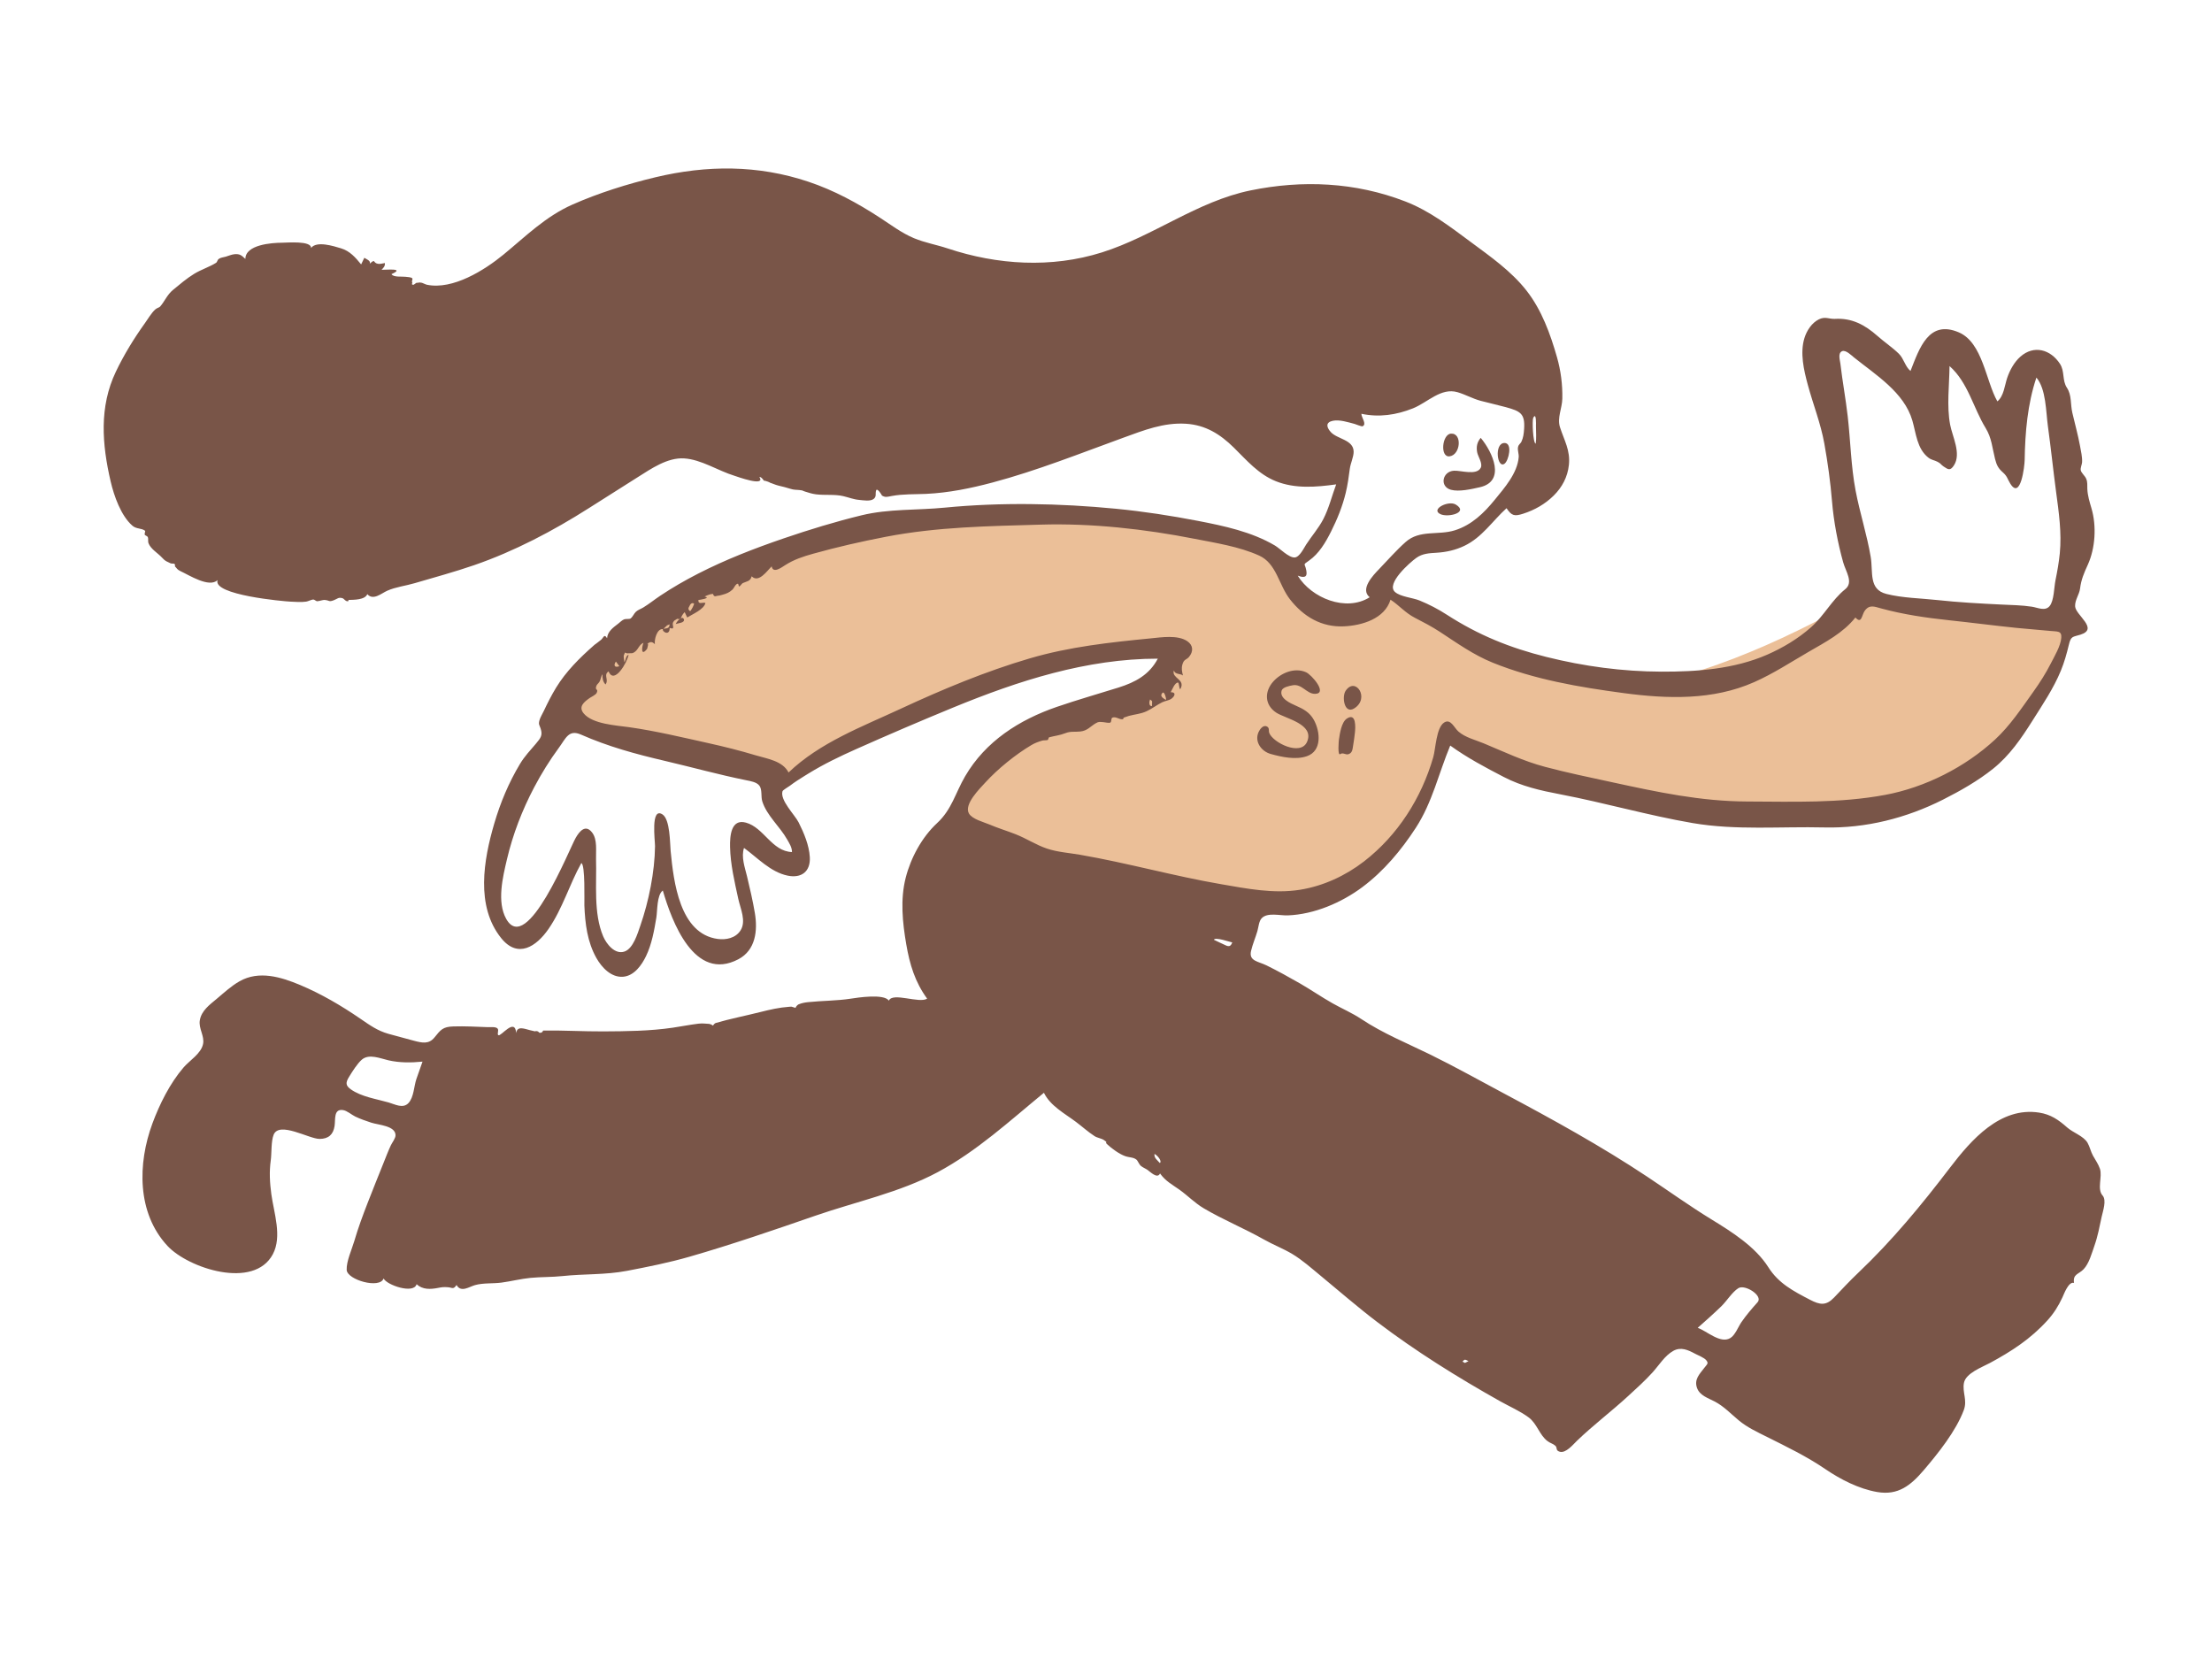 <svg xmlns="http://www.w3.org/2000/svg" viewBox="0 0 1024 768" version="1.1"><g id="react-group-54" stroke="none" stroke-width="1" fill="#FFFFFF00" fill-rule="evenodd"><g id="react-group-55"><rect id="react-rect-56" x="0" y="0" width="1024" height="768"></rect><path d="M259.983,332.192 C292.897,340.969 325.454,351.289 358.092,361.03 C361.764,362.126 361.754,362.31 365.038,360.332 C373.97,354.952 383.072,349.842 392.279,344.946 C420.048,330.18 448.594,318.365 479.17,310.848 C500.843,305.52 522.878,301.295 544.983,298.192 C542.735,305.109 538.373,312.32 532.983,317.192 C528.804,320.968 523.107,323.032 517.942,325.057 C502.591,331.078 486.518,335.289 471.43,341.982 C456.041,348.809 446.319,363.001 443.397,379.467 C442.85,382.547 442.883,383.016 445.411,384.57 C448.244,386.313 451.688,387.333 454.812,388.397 C479.895,396.94 506.345,402.201 532.282,407.386 C546.05,410.139 559.869,412.697 573.759,414.759 C582.378,416.039 591.487,417.756 600.242,417.245 C637.761,415.056 659.999,370.398 670.983,340.192 C704.884,358.556 743.776,370.293 781.747,375.956 C827.791,382.823 885.791,383.2 922.185,349.271 C939.519,333.111 950.163,311.23 957.983,289.192 C932.475,287.005 907.08,283.179 881.782,279.309 C877.365,278.633 872.95,277.945 868.536,277.245 C866.761,276.963 864.033,275.966 862.217,276.231 C859.46,276.631 855.9,279.621 853.459,280.946 C834.74,291.105 815.388,300.421 795.307,307.57 C784.547,311.4 773.375,314.788 761.966,315.922 C749.728,317.14 737.196,314.637 725.377,311.649 C695.728,304.153 664.711,291.47 639.983,273.192 C633.968,281.769 623.11,287.579 612.756,283.44 C601.417,278.907 595.113,267.019 589.037,257.242 C586.825,253.682 582.653,253.657 578.537,252.607 C567.04,249.674 555.402,247.283 543.707,245.299 C505.301,238.784 465.811,236.574 427.049,241.068 C389.225,245.454 351.987,257.655 318.636,275.994 C304.128,283.972 290.002,293.216 277.947,304.637 C270.333,311.85 261.436,321.29 259.983,332.192" id="react-path-57" fill="#ebbf98"></path><path d="M374.245,84.124 C386.116,88.098 396.825,93.937 407.287,100.736 C412.385,104.049 417.485,107.926 423.119,110.272 C428.121,112.353 433.581,113.3 438.718,115.01 C461.733,122.672 486.706,124.213 510.11,116.847 C533.967,109.338 554.217,93.212 578.889,88.154 C602.951,83.221 627.421,84.312 650.526,93.245 C661.749,97.584 671.213,104.875 680.79,111.975 C689.968,118.779 699.597,125.49 706.701,134.573 C713.679,143.493 717.707,154.593 720.781,165.387 C722.554,171.612 723.372,178.04 723.244,184.515 C723.156,189.045 720.76,193.421 722.169,197.8 C724.146,203.941 727.024,208.455 726.282,215.292 C725.683,220.798 723.18,225.543 719.268,229.408 C715.254,233.373 710.451,236.096 705.1,237.816 C701.053,239.117 699.774,238.788 697.421,235.26 C690.836,241.222 686.132,248.756 677.881,252.694 C673.785,254.65 669.59,255.592 665.077,255.879 C661.658,256.096 658.522,256.195 655.634,258.274 C652.603,260.457 641.523,270.194 645.762,274.024 C648.235,276.258 654.003,276.701 657.148,277.985 C661.549,279.781 665.781,281.984 669.775,284.563 C684.385,293.998 698.928,299.884 715.823,304.107 C733.363,308.491 751.048,310.863 769.144,310.928 C785.582,310.988 802.804,309.739 818.047,303.084 C825.364,299.89 832.426,295.654 838.411,290.35 C844.384,285.058 848.05,277.699 854.187,272.774 C858.159,269.586 854.485,264.678 853.258,260.302 C850.762,251.4 848.852,241.266 848.094,232.061 C847.358,223.119 846.128,214.203 844.539,205.355 C842.856,195.975 839.348,187.244 836.87,178.083 C835.043,171.328 833.205,163.4 835.323,156.502 C836.374,153.08 838.704,149.464 842.016,147.831 C844.978,146.37 846.804,147.766 849.458,147.609 C857.245,147.151 863.257,150.326 869.133,155.521 C872.308,158.328 875.986,160.786 879.01,163.726 C881.363,166.012 881.92,169.701 884.428,171.728 C888.545,161.221 892.858,147.864 906.822,153.873 C917.869,158.628 919.29,176.494 924.649,185.808 C927.662,183.328 928,178.441 929.172,174.984 C930.385,171.406 932.428,167.627 935.308,165.096 C941.6,159.568 949.275,161.788 953.606,168.41 C955.921,171.95 954.543,176.014 956.841,179.51 C959.121,182.977 958.409,187.028 959.34,191.066 C960.52,196.184 961.946,201.227 962.897,206.403 C963.337,208.796 963.976,211.494 963.865,213.95 C963.818,214.968 962.994,216.719 963.248,217.724 C963.579,219.039 965.141,220.222 965.713,221.523 C966.484,223.271 966.198,224.542 966.285,226.345 C966.444,229.591 967.312,232.254 968.244,235.46 C970.592,243.535 969.997,253.756 966.52,261.403 C964.717,265.367 963.453,268.25 962.917,272.492 C962.571,275.231 960.507,277.726 960.631,280.67 C960.804,284.767 971.764,291.085 963.112,293.803 C959.498,294.938 958.724,294.345 957.737,298.473 C956.757,302.571 955.647,306.558 954.04,310.462 C950.632,318.747 945.591,326.165 940.835,333.71 C935.687,341.877 930.282,349.769 922.676,355.859 C915.622,361.506 907.538,366.1 899.487,370.165 C882.525,378.729 863.652,383.51 844.608,383.047 C824.299,382.552 803.7,384.471 783.575,381.022 C762.969,377.49 742.865,371.644 722.344,367.723 C713.125,365.961 704.532,364.04 696.145,359.69 C687.634,355.278 679.144,350.772 671.358,345.146 C665.994,358.001 663.106,371.401 655.416,383.227 C648.704,393.548 640.608,403.252 630.699,410.653 C621.02,417.884 608.373,423.292 596.185,423.757 C592.466,423.898 586.748,422.266 584.08,425.068 C582.744,426.47 582.608,429.256 582.078,431.056 C581.177,434.12 579.87,437.109 579.145,440.222 C578.045,444.942 582.477,445.015 586.361,446.931 C591.569,449.501 596.655,452.308 601.69,455.199 C606.834,458.154 611.739,461.553 616.891,464.462 C621.315,466.959 625.883,468.886 630.142,471.715 C640.207,478.403 651.235,482.863 662.043,488.156 C673.614,493.824 684.867,500.147 696.238,506.201 C718.76,518.194 741.351,530.64 762.615,544.775 C772.541,551.373 782.083,558.243 792.262,564.482 C801.756,570.303 812.594,577.118 818.638,586.668 C823.351,594.116 830.123,597.644 837.916,601.703 C842.509,604.095 845.35,604.548 849.08,600.633 C852.741,596.791 856.279,592.97 860.142,589.304 C875.979,574.275 889.528,557.824 902.735,540.519 C912.54,527.671 925.984,512.245 943.992,515.06 C949.391,515.905 952.976,518.417 956.969,521.952 C959.678,524.351 964.573,525.92 966.379,529.026 C967.422,530.82 967.859,533.119 968.909,535.001 C970.009,536.969 971.375,538.888 972.11,541.04 C973.352,544.682 970.673,550.468 973.345,553.434 C975.301,555.606 973.482,560.721 972.948,563.175 C971.962,567.715 971.124,572.322 969.564,576.706 C968.335,580.156 967.128,584.885 964.54,587.578 C962.231,589.981 959.523,589.745 960.126,593.906 C957.627,593.074 955.479,599.057 954.774,600.566 C952.88,604.619 950.812,607.95 947.762,611.31 C940.051,619.803 931.223,625.55 921.222,630.949 C917.574,632.918 910.009,635.658 909.161,640.21 C908.348,644.582 910.843,648.132 909.089,652.802 C905.442,662.517 897.243,672.76 890.551,680.598 C884.532,687.648 878.694,692.36 869.042,690.704 C860.491,689.239 852.031,684.875 844.915,680.036 C836.345,674.207 827.265,669.824 818.009,665.197 C813.454,662.921 808.896,660.819 804.948,657.548 C801.279,654.508 798.095,651.084 793.842,648.826 C790.812,647.217 786.855,646.078 785.592,642.497 C784.215,638.592 786.73,636.155 788.87,633.356 C790.307,631.477 791.101,631.186 789.861,629.677 C788.87,628.473 786.151,627.452 784.785,626.719 C781.48,624.945 778.177,623.394 774.644,625.343 C770.703,627.517 768.009,632.012 765.056,635.279 C761.518,639.191 757.543,642.757 753.663,646.325 C745.966,653.404 737.532,659.747 730.014,666.992 C728.294,668.648 724.908,672.848 722.071,672.053 C719.976,671.467 721.078,670.223 719.998,669.265 C718.836,668.235 717.849,668.222 716.361,667.107 C712.66,664.336 711.53,659.021 707.648,656.152 C703.659,653.203 698.732,651.083 694.412,648.656 C674.694,637.576 655.486,625.626 637.463,611.93 C628.426,605.063 619.89,597.611 611.136,590.397 C607.016,587.002 602.837,583.281 598.255,580.522 C594.075,578.006 589.431,576.248 585.173,573.834 C576.051,568.663 566.292,564.705 557.262,559.367 C553.016,556.857 549.869,553.485 545.92,550.689 C542.462,548.242 539.583,546.792 537.01,543.228 C535.787,545.92 532.432,542.408 531.221,541.584 C530.267,540.933 529.045,540.474 528.161,539.731 C527.271,538.983 526.733,537.318 526.057,536.798 C524.561,535.646 522.823,535.909 520.814,535.188 C518.129,534.225 514.588,531.659 512.524,529.699 C511.095,528.344 513.426,529.41 511.012,527.748 C509.889,526.974 507.962,526.766 506.7,525.946 C503.704,524.002 500.953,521.505 498.092,519.359 C492.909,515.474 486.206,511.937 483.264,505.879 C467.461,518.855 452.2,532.938 434.053,542.649 C416.525,552.029 396.251,556.288 377.536,562.76 C358.279,569.418 338.83,576.111 319.25,581.755 C309.731,584.498 299.915,586.468 290.186,588.322 C280.206,590.224 270.364,589.657 260.35,590.732 C255.427,591.26 250.498,591.089 245.577,591.566 C241.045,592.005 236.65,593.156 232.15,593.755 C228.183,594.283 223.709,593.837 219.894,594.916 C217.095,595.707 213.398,598.513 211.348,594.862 C209.846,597.111 209.369,596.049 207.413,595.906 C205.327,595.752 204.699,595.842 202.657,596.233 C199.336,596.867 195.671,597.112 192.852,594.503 C191.562,599.178 179.063,594.927 177.572,591.837 C175.893,596.786 160.71,592.516 160.49,587.871 C160.305,583.939 162.916,578.285 163.994,574.591 C165.753,568.562 167.933,562.665 170.211,556.816 C172.621,550.631 175.092,544.466 177.571,538.307 C178.66,535.601 179.689,532.852 180.932,530.212 C181.542,528.917 183.129,526.985 183.103,525.489 C183.026,521.119 175.193,520.808 171.881,519.718 C169.376,518.893 166.833,518.023 164.454,516.88 C162.727,516.05 160.655,514.144 158.744,513.88 C154.365,513.274 155.357,518.23 154.881,521.275 C154.27,525.193 152.111,527.208 147.961,527.237 C143.113,527.27 129.288,518.933 126.68,525.288 C125.457,528.265 125.789,533.975 125.341,537.174 C124.605,542.418 124.897,547.633 125.615,552.862 C126.794,561.472 130.685,572.363 126.305,580.616 C117.56,597.099 87.236,587.165 77.557,576.791 C63.303,561.512 63.719,538.614 70.549,520.115 C73.87,511.118 78.681,501.477 84.97,494.16 C87.764,490.909 93.079,487.772 94.001,483.305 C94.767,479.6 91.887,476.186 92.493,472.389 C93.213,467.882 97.026,465.149 100.294,462.415 C103.696,459.57 107.006,456.469 110.883,454.265 C119.854,449.168 130.028,452.245 138.947,455.988 C148.7,460.081 158.043,465.57 166.755,471.545 C171.068,474.502 174.725,477.163 179.839,478.594 C183.76,479.692 187.721,480.77 191.66,481.8 C195.377,482.772 198.51,483.495 201.119,480.282 C203.99,476.746 204.941,475.317 209.91,475.165 C215.202,475.004 220.498,475.299 225.785,475.501 C226.902,475.544 229.438,475.196 230.319,476.127 C231.104,476.956 229.967,478.686 230.698,479.212 C231.852,480.04 238.408,470.779 238.969,478.276 C239.327,474.637 243.146,476.399 245.275,476.878 C246.05,477.052 246.823,477.258 247.59,477.428 C248.422,477.15 249.114,477.363 249.661,478.065 C250.536,478.252 251.128,477.918 251.437,477.065 C260.689,476.931 270.022,477.514 279.297,477.465 C290.023,477.408 300.81,477.303 311.435,475.75 C315.371,475.174 319.309,474.38 323.252,473.897 C325.059,473.677 326.575,473.869 328.338,473.986 C328.981,474.108 329.564,474.374 330.088,474.786 C330.357,474.256 330.758,473.855 331.29,473.582 C338.038,471.606 344.98,470.266 351.837,468.541 C356.637,467.334 360.661,466.402 365.439,466.061 L366.345,466.004 L368.265,466.57 C368.546,465.885 369.003,465.351 369.636,464.968 C371.194,464.33 372.517,464.083 374.196,463.912 C380.879,463.23 387.436,463.3 393.753,462.323 C397.08,461.808 409.236,459.923 411.478,463.222 C413.197,459.205 425.575,464.674 429.2,462.301 C423.575,454.629 421.124,446.42 419.532,437.143 C417.797,427.037 416.707,416.406 419.273,406.34 C421.637,397.065 426.788,387.545 433.828,381.02 C440.636,374.709 442.233,367.16 446.776,359.372 C456.24,343.144 471.833,333.23 489.204,327.243 C498.664,323.983 508.281,321.27 517.823,318.274 C525.573,315.841 532.062,312.359 535.982,304.916 C502.982,304.916 471.405,315.151 441.189,327.566 C426.158,333.741 411.194,340.167 396.348,346.776 C388.791,350.139 381.318,353.736 374.268,358.079 L372.319,359.28 C370.047,360.685 367.789,362.124 365.671,363.744 C365.166,364.131 362.409,365.739 362.247,366.276 C360.987,370.452 367.928,377.168 369.73,380.75 C372.183,385.628 374.586,391.332 374.888,396.831 C375.247,403.408 371.053,406.699 364.59,405.349 C356.686,403.698 350.702,397.111 344.426,392.531 C343.026,396.734 344.834,401.569 345.814,405.665 C347.158,411.283 348.494,416.986 349.45,422.686 C350.801,430.743 349.841,439.835 341.825,444.057 C321.398,454.814 310.984,426.432 306.836,412.254 C304.032,414.276 304.359,421.685 303.843,424.783 C302.852,430.744 301.715,437.144 299.068,442.618 C297.04,446.81 293.594,451.705 288.522,452.157 C283.021,452.647 278.587,447.917 276.123,443.552 C271.865,436.012 270.861,427.605 270.525,419.153 C270.45,417.291 270.99,400.05 269.108,399.559 C263.574,409.474 260.487,420.499 253.986,429.955 C248.289,438.242 239.716,443.862 232.013,434.281 C220.084,419.443 223.901,398 228.788,381.306 C231.63,371.598 235.498,362.331 240.713,353.65 C242.875,350.049 245.492,347.347 248.177,344.173 C250.391,341.555 251.243,340.326 250.288,337.309 C249.732,335.55 249.206,335.486 249.702,333.541 C250.059,332.146 251.129,330.429 251.74,329.133 C253.488,325.43 255.323,321.776 257.464,318.282 C262.041,310.819 268.273,304.61 274.822,298.852 L275.48,298.276 L275.449,298.305 C275.027,298.693 278.091,296.359 278.028,296.353 L278.011,296.36 L278.092,296.312 C279.222,295.573 279.652,293.144 280.938,295.312 L281.032,295.474 C281.233,292.284 283.919,290.471 286.223,288.684 C287.081,288.018 287.939,287.093 288.981,286.695 C289.706,286.418 291.392,286.69 291.917,286.303 C292.938,285.552 293.437,284.064 294.407,283.179 C295.379,282.294 296.721,281.88 297.827,281.205 C300.538,279.55 303.029,277.524 305.674,275.76 C311.292,272.012 317.158,268.635 323.168,265.558 C335.812,259.083 349.232,253.873 362.662,249.278 C374.498,245.228 386.766,241.476 398.923,238.526 C411.401,235.497 424.515,236.251 437.259,235.006 C463.233,232.467 490.65,232.979 516.612,235.513 C529.336,236.755 541.988,238.697 554.537,241.125 C566.708,243.479 579.367,246.158 590.178,252.522 C592.482,253.878 596.644,258.227 599.345,258.067 C601.619,257.933 603.592,253.738 604.66,252.085 C607.199,248.159 610.39,244.551 612.547,240.414 C615.202,235.319 616.562,229.592 618.56,224.231 C609.297,225.508 599.568,226.336 590.677,222.787 C582.626,219.573 577.2,213.15 571.186,207.219 C564.851,200.972 558.066,196.739 549.004,196.165 C538.724,195.513 529.453,199.202 519.997,202.64 C500.019,209.904 480.045,217.885 459.485,223.364 C449.437,226.042 439.106,228.156 428.694,228.632 C423.393,228.873 418.028,228.635 412.785,229.614 C410.611,230.019 409.959,230.358 408.24,229.398 C408.473,229.529 406.052,225.503 405.572,227.07 C405.109,228.58 405.866,229.76 404.543,230.898 C402.989,232.234 399.617,231.584 397.817,231.43 C395.121,231.2 392.972,230.285 390.376,229.676 C386.363,228.735 381.866,229.355 377.777,228.841 C375.877,228.602 374.498,228.123 372.789,227.597 C370.998,227.046 372.152,227.116 370.307,226.881 C368.673,226.673 367.748,226.888 365.77,226.245 C364.001,225.67 362.366,225.274 360.557,224.852 C358.9,224.467 357.563,223.774 356.022,223.323 C357.958,223.89 353.535,222.137 353.727,222.604 L353.744,222.634 L353.728,222.618 C353.248,222.077 352.692,220.989 351.741,220.821 L351.546,220.799 C354.674,225.601 340.923,220.527 340.012,220.25 C332.413,217.938 324.629,212.69 316.688,212.207 C308.936,211.735 301.417,217.018 295.176,220.936 C287.639,225.668 280.136,230.439 272.628,235.219 C256.032,245.784 238.061,255.234 219.436,261.655 C210.377,264.778 201.094,267.283 191.905,269.988 C187.762,271.207 183.238,271.708 179.279,273.457 C176.603,274.639 172.746,278.176 170.042,275.043 C168.953,277.784 163.665,277.644 161.423,277.729 C161.078,277.742 161.632,278.399 160.843,278.344 C159.681,278.262 159.37,277.134 158.455,276.898 C156.596,276.42 156.403,277.136 154.561,277.847 C152.168,278.77 152.624,277.971 150.508,277.753 C149.297,277.628 148.014,278.293 146.801,278.331 C146.308,278.347 145.661,277.526 144.948,277.538 C144.262,277.551 142.654,278.37 141.746,278.506 C139.472,278.848 136.796,278.621 134.503,278.519 C131.222,278.372 98.36,275.442 100.718,268.572 C96.764,272.22 87.592,266.257 83.47,264.363 C81.935,263.658 81.836,262.973 80.971,262.178 C81.21,261.223 80.801,260.797 79.744,260.899 C79.518,260.873 79.291,260.848 79.066,260.822 C77.255,259.899 76.61,259.92 75.168,258.301 C73.245,256.14 69.705,254.186 68.708,251.37 C68.441,250.614 68.725,249.309 68.453,248.715 C68.105,247.953 67.189,248.041 66.977,247.423 C66.903,247.207 67.257,245.79 67.231,245.767 C65.568,244.375 63.224,245.035 61.297,243.364 C55.972,238.743 52.759,229.474 51.227,222.892 C47.22,205.677 45.852,188.367 53.629,172.084 C57.409,164.167 62.037,156.637 67.147,149.514 C68.561,147.544 70.042,144.943 71.846,143.28 C72.656,142.533 73.716,142.38 74.111,141.933 C76.219,139.548 77.312,136.481 80.137,134.16 C83.282,131.575 86.383,128.918 89.857,126.78 C93.045,124.817 97.015,123.55 99.938,121.714 C100.74,121.21 100.464,120.415 101.335,119.816 C102.258,119.181 103.452,119.132 104.498,118.823 C105.739,118.458 107.278,117.785 108.566,117.674 C110.971,117.465 111.778,118.154 113.592,119.862 C113.592,113.289 125.696,112.374 130.592,112.362 C132.851,112.356 144.203,111.343 143.985,114.803 C146.571,111.385 154.433,113.928 157.853,114.953 C161.957,116.182 164.553,119.189 167.186,122.401 C167.674,121.383 168.163,120.364 168.652,119.346 C169.399,119.868 171.925,120.736 171.111,122.113 C174.068,119.504 172.401,121.653 174.934,122.117 C176.047,122.321 177.006,121.91 178.177,121.771 C178.274,123.317 177.603,123.818 176.646,124.896 C178.94,124.939 187.756,124.023 181.231,126.906 C182.103,128.466 186.241,127.918 187.696,128.128 C188.467,128.239 190.388,128.279 190.848,128.843 C191.151,129.214 190.618,130.24 190.686,130.331 C191.308,131.174 190.016,131.607 191.292,131.851 C191.606,131.911 192.599,130.914 192.824,130.918 C194.479,130.944 193.318,130.615 195.073,130.868 C195.692,130.957 196.88,131.663 197.675,131.826 C209.661,134.279 224.312,125.051 233.019,117.907 C243.425,109.371 252.483,100.247 264.993,94.706 C277.095,89.347 290.577,85.121 303.439,82.056 C327.224,76.388 350.844,76.289 374.245,84.124 Z M677.013,630.326 C677.399,630.531 677.783,630.736 678.168,630.94 C678.716,630.662 679.265,630.385 679.813,630.107 C678.241,629.361 678.133,629.034 677.013,630.326 Z M804.744,596.328 C801.861,598.148 799.386,602.257 796.862,604.709 C793.319,608.151 789.614,611.423 785.916,614.696 C790.18,616.175 796.365,622.161 800.978,619.449 C803.263,618.106 804.706,614.156 806.152,612.061 C808.39,608.817 811.006,605.772 813.636,602.843 C816.347,599.824 807.766,594.42 804.744,596.328 Z M534.45,534.193 C535.593,534.672 538.095,537.43 536.934,538.396 C535.758,537.036 534.179,536.053 534.45,534.193 Z M167.495,490.547 C165.408,492.35 163.055,496.115 161.602,498.486 C159.965,501.157 159.907,502.503 162.407,504.285 C167.238,507.73 174.256,508.741 179.859,510.348 C182.85,511.206 186.548,513.364 189.089,510.636 C191.605,507.936 191.611,502.906 192.743,499.558 C193.66,496.846 194.641,494.157 195.593,491.458 C190.312,491.989 185.001,492.026 179.809,490.844 C176.04,489.987 170.828,487.666 167.495,490.547 Z M258.712,346.181 C254.448,351.972 250.644,358.106 247.29,364.467 C241.74,374.996 237.426,386.175 234.693,397.765 C232.756,405.976 229.926,417.52 234.349,425.397 C243.984,442.557 263.54,393.021 266.525,387.84 C268.302,384.755 271.06,381.446 274.115,385.412 C276.621,388.667 275.805,393.884 275.921,397.717 C276.267,409.109 274.677,422.752 279.232,433.471 C280.727,436.989 284.687,442.07 289.157,440.472 C293.164,439.038 295.166,432.137 296.405,428.582 C300.324,417.335 303.104,403.588 303.231,391.687 C303.256,389.296 301.111,373.49 306.642,376.987 C310.26,379.273 310.112,390.37 310.463,394.001 C311.838,408.187 314.64,432.278 332.241,434.665 C336.116,435.191 340.502,434.274 342.771,430.79 C345.591,426.461 342.755,420.64 341.767,416.09 C340.064,408.246 338.135,400.16 337.965,392.085 C337.861,387.135 338.348,378.906 345.301,380.816 C353.68,383.117 357.224,394.078 366.634,394.445 C366.643,392.239 365.422,390.441 364.387,388.598 C361.039,382.641 354.941,377.54 352.877,370.95 C352.2,368.788 352.904,365.537 351.565,363.735 C350.3,362.034 347.445,361.598 345.536,361.213 C332.827,358.646 320.333,355.171 307.683,352.212 C294.16,349.05 281.622,345.632 268.958,340.064 C263.252,337.555 261.949,341.786 258.712,346.181 Z M561.927,435.033 C563.793,435.919 565.643,436.842 567.531,437.68 C569.173,438.411 569.817,437.829 570.471,436.295 C569.286,436.05 562.616,433.68 561.927,435.033 Z M481.849,242.864 C457.667,243.573 434.025,243.882 410.191,248.473 C398.792,250.669 387.618,253.213 376.439,256.331 C371.717,257.648 367.554,259.021 363.436,261.648 C361.905,262.624 357.852,265.689 357.23,262.186 C355.194,264.137 351.224,270.093 347.969,266.784 C347.398,269.176 345.619,269.102 343.883,269.915 C343.272,270.201 342.939,271.174 342.153,271.527 C341.955,271.615 341.889,270.248 341.601,270.225 C340.564,270.143 339.746,272.327 339.15,272.884 C337.715,274.219 336.371,274.83 334.469,275.315 C333.643,275.591 332.796,275.768 331.929,275.846 C330.908,276.265 330.296,275.964 330.094,274.943 C328.685,274.966 327.654,275.478 326.178,276.146 C329.363,276.876 324.005,277.679 323.293,277.76 C323.205,280.14 325.239,278.632 326.553,279.125 C325.945,282.112 320.409,284.392 318.131,285.857 C317.742,285.029 317.353,284.201 316.963,283.374 C316.333,283.983 315.845,284.684 315.496,285.477 C315.261,286.437 314.579,286.769 313.451,286.473 C312.395,287.311 312.237,286.923 311.588,288.103 C310.917,289.326 312.901,291.706 310.019,290.681 C310.019,294.743 306.246,292.281 306.907,291.227 C304.053,290.951 302.835,296.175 303.155,298.213 C301.79,296.861 300.953,297.032 299.582,298.088 L299.461,298.183 L299.533,298.132 C300.588,297.418 299.503,300.336 299.597,300.302 L299.61,300.29 C296.712,304.109 296.985,299.833 297.882,297.58 C295.918,298.367 295.546,300.497 293.97,301.699 C292.567,302.769 292.172,302.272 290.965,302.432 C289.106,302.678 289.667,301.149 288.852,303.197 C288.507,304.065 289.03,305.62 289.03,306.567 C289.836,305.465 289.531,303.722 290.987,303.091 C290.552,306.284 284.342,317.254 281.731,310.789 C279.191,312.554 281.99,314.488 280.323,316.852 C279.083,315.656 278.786,313.753 278.925,312.123 C278.146,313.159 278.171,314.468 277.561,315.516 C276.925,316.609 276.259,316.697 275.952,317.885 C275.487,319.689 277.076,318.805 276.237,320.719 C275.816,321.68 273.844,322.521 273.068,323.062 C270.35,324.956 267.602,327.15 270.24,330.298 C274.371,335.225 285.256,335.789 291.102,336.617 C303.568,338.383 315.717,341.316 327.999,344.033 C335.395,345.67 342.639,347.492 349.893,349.675 C355.102,351.241 362.297,352.215 365.046,357.608 C379.566,343.726 398.928,336.483 416.848,328.157 C436.258,319.14 456.302,310.767 476.864,304.741 C495.095,299.397 513.793,297.369 532.627,295.527 C537.59,295.041 545.243,293.798 549.666,296.847 C552.397,298.729 552.523,301.579 550.432,304.097 C549.3,305.461 548.078,305.107 547.386,307.539 C546.85,309.419 547.144,310.843 547.635,312.704 C546.38,311.721 544.131,312.307 543.487,310.571 L543.424,310.377 L543.365,310.583 C542.506,313.971 548.497,314.439 546.66,318.501 L546.541,318.749 C545.906,319.99 545.904,316.009 545.345,315.98 C543.825,315.901 542.58,319.451 541.955,320.435 C544.782,320.435 543.706,322.491 542.189,323.529 C541.106,324.27 539.28,324.485 538.022,325.097 C535.513,326.321 533.307,328.115 530.733,329.282 C527.915,330.561 525.437,330.64 522.638,331.399 C522.205,331.516 520.486,332.16 520.312,332.175 C520.075,332.196 520.021,332.922 519.819,332.95 C518.03,333.203 516.678,331.542 514.946,332.219 C514.283,332.479 514.627,334.098 514.052,334.465 C513.417,334.87 511.618,334.353 510.85,334.31 C509.002,334.204 508.718,333.96 507.252,334.817 C504.732,336.289 503.449,338.279 500.052,338.64 C497.396,338.923 495.684,338.421 493.156,339.417 C490.598,340.424 488.175,340.647 485.682,341.322 C485.366,341.408 485.282,342.489 485.025,342.564 C484.2,342.808 483.214,342.622 482.426,342.864 C480.616,343.421 479.147,343.917 477.466,344.916 C470.078,349.307 461.949,355.898 456.156,362.226 C453.511,365.115 446.134,372.392 448.54,376.574 C450.083,379.257 455.411,380.561 458.068,381.694 C462.031,383.385 466.129,384.616 470.135,386.182 C475.116,388.13 479.635,391.156 484.716,392.852 C489.62,394.489 494.867,394.812 499.933,395.686 C521.851,399.466 543.324,405.545 565.255,409.315 C577.282,411.383 589.561,413.851 601.777,411.902 C612.543,410.184 622.852,405.422 631.451,398.769 C647.099,386.663 658.003,369.474 663.487,350.565 C664.619,346.659 664.857,336.888 668.511,334.498 C671.555,332.508 673.152,336.894 675.127,338.627 C678.336,341.442 683.039,342.531 686.9,344.137 C696.458,348.112 705.142,352.308 715.243,354.997 C725.485,357.722 735.869,359.859 746.223,362.106 C767.211,366.661 787.245,370.969 808.817,371.039 C830.164,371.107 851.592,371.91 872.702,367.978 C891.168,364.539 909.741,355.144 923.545,342.388 C930.516,335.947 935.892,327.812 941.373,320.123 C944.314,315.999 947.046,311.724 949.342,307.205 C951.03,303.884 953.932,299.075 954.229,295.309 C954.493,291.944 952.526,292.422 949.164,292.078 C943.993,291.55 938.8,291.215 933.626,290.683 C923.19,289.613 912.79,288.248 902.359,287.139 C891.714,286.007 881.139,284.472 870.798,281.652 C867.706,280.809 865.421,279.746 863.238,282.75 C861.831,284.684 861.857,289.097 858.92,285.857 C853.274,292.986 845.018,297.255 837.303,301.729 C828.956,306.57 820.844,311.897 811.995,315.806 C792.933,324.23 771.927,323.562 751.696,320.863 C731.142,318.12 710.312,314.582 690.997,306.76 C682.137,303.173 674.525,297.715 666.58,292.507 C662.838,290.054 658.957,288.036 654.984,285.992 C650.504,283.688 647.767,280.272 643.717,277.609 C640.986,286.498 630.486,289.554 622.193,289.951 C611.838,290.447 603.467,285.503 597.187,277.473 C591.973,270.807 590.96,260.836 582.89,257.187 C573.683,253.025 562.891,251.371 553.037,249.435 C529.895,244.89 505.431,242.171 481.849,242.864 Z M604.608,311.205 C607.211,312.369 614.779,321.074 608.774,321.201 C604.958,321.282 602.715,316.495 598.5,317.22 C596.609,317.546 593.783,318.198 593.318,319.657 C592.16,323.29 597.506,325.63 599.817,326.639 C603.376,328.193 606.303,329.756 608.246,333.311 C611.23,338.773 612.013,347.61 605.033,350.053 C599.844,351.869 593.36,350.46 588.239,349.032 C583.923,347.828 580.627,343.365 582.614,338.93 C583.177,337.674 584.684,335.459 586.44,336.289 C587.835,336.949 587.156,338.199 587.584,339.318 C589.299,343.802 602.123,350.194 605.076,343.417 C608.677,335.153 594.986,332.664 590.806,329.901 C585.404,326.33 585.262,320.221 589.384,315.553 C592.996,311.462 599.359,308.859 604.608,311.205 Z M627.227,339.211 C627.011,341.158 626.743,343.176 626.405,345.105 C626.113,346.782 626.127,348.544 624.2,349.15 C622.93,349.55 621.691,348.201 620.467,349.097 C619.111,350.091 619.76,342.862 619.821,342.456 C620.222,339.76 620.952,334.286 623.545,332.614 C627.931,329.784 627.488,336.837 627.227,339.211 Z M626.947,327.913 C622.293,330.86 621.085,322.502 622.937,319.784 C627.534,313.036 634.285,323.27 626.947,327.913 Z M532.39,323.805 C533.72,324.793 533.28,324.249 533.28,326.879 C531.733,326.947 531.968,324.828 532.39,323.805 Z M537.648,321.53 C537.2,322.574 539.214,323.827 539.863,323.99 C539.903,323.653 538.92,318.569 537.648,321.53 Z M285.115,306.26 C283.877,308.054 284.576,309.153 286.544,308.448 L286.707,308.386 L285.115,306.26 Z M309.986,289.016 L308.808,289.514 C308.252,290.045 307.698,290.575 307.143,291.105 C308.762,290.79 309.886,291.033 309.986,289.016 Z M316.511,286.496 C315.7,284.842 312.913,288.123 312.851,288.891 C313.501,288.506 317.455,288.422 316.511,286.496 Z M319.127,280.651 C318.45,281.604 318.588,282.368 319.541,282.943 C320.332,281.886 320.933,280.731 321.342,279.476 C320.286,278.709 319.503,279.747 319.127,280.651 Z M852.746,162.577 C850.705,163.493 851.772,166.647 851.971,168.356 C852.918,176.496 854.424,184.555 855.358,192.693 C856.669,204.139 856.854,215.723 859.002,227.067 C860.962,237.412 864.266,247.458 866.011,257.851 C867.178,264.804 864.95,272.838 873.244,274.947 C880.702,276.844 889.205,276.947 896.851,277.781 C906.701,278.855 916.566,279.383 926.459,279.862 C931.142,280.088 935.969,280.147 940.606,280.857 C943.338,281.275 946.738,283.086 948.839,280.558 C950.883,278.1 950.888,271.844 951.526,268.706 C952.368,264.563 953.124,260.398 953.537,256.187 C954.471,246.653 953.097,237.212 951.834,227.772 C950.474,217.596 949.43,207.377 948.023,197.211 C947.115,190.658 947.219,180.076 942.71,174.787 C938.598,187.066 937.484,200.103 937.278,212.978 C937.233,215.742 935.425,231.627 930.617,223.883 C929.281,221.729 929.259,220.499 927.182,218.678 C925.041,216.801 924.292,215.3 923.568,212.458 C922.256,207.31 922.045,202.783 919.208,198.154 C913.433,188.732 911.092,177.067 902.493,169.461 C902.407,178.302 901.129,187.864 902.773,196.597 C903.807,202.085 908.042,209.984 904.55,215.413 C902.809,218.121 901.802,217.313 899.753,215.953 C898.44,215.081 898.641,214.675 896.992,213.802 C895.419,212.97 894.181,213.009 892.692,211.847 C887.422,207.735 887.006,200.59 885.282,194.674 C881.48,181.614 868.335,173.548 858.268,165.47 C857.172,164.591 854.43,161.822 852.746,162.577 Z M654.099,189.036 C646.381,192.118 638.423,193.292 630.222,191.551 C630.229,193.353 632.829,196.281 630.821,197.317 C630.342,197.564 627.609,196.381 627.077,196.243 C624.119,195.476 620.133,194.157 617.041,194.786 C613.77,195.452 613.883,197.571 616.021,199.971 C619.022,203.34 626.555,203.477 626.64,209.067 C626.676,211.484 625.186,214.512 624.867,217.005 C624.391,220.733 623.871,224.431 622.995,228.092 C621.489,234.386 619.052,240.373 616.148,246.146 C613.646,251.119 610.604,256.301 605.945,259.551 C602.908,261.669 604.078,260.713 604.674,263.835 C605.073,265.926 605.006,267.483 602.306,266.967 C601.789,266.808 601.273,266.65 600.757,266.491 C607.089,276.867 623.102,283.407 634.065,276.483 C629.442,272.757 635.716,266.261 638.365,263.509 C642.332,259.386 646.49,254.642 650.744,250.878 C657.257,245.116 665.782,247.92 673.488,245.496 C681.287,243.043 686.961,237.508 692.002,231.322 C696.493,225.813 702.446,219.071 703.053,211.614 C703.172,210.154 702.463,208.442 702.721,207.061 C702.983,205.653 703.836,205.47 704.281,204.548 C705.192,202.651 705.413,200.698 705.558,198.526 C706.03,191.438 703.778,190.325 697.121,188.494 C693.242,187.426 689.31,186.588 685.425,185.545 C681.716,184.55 678.409,182.635 674.753,181.567 C667.056,179.318 660.877,186.33 654.099,189.036 Z M673.935,233.578 C680.057,237.292 670.406,239.67 666.843,238.028 C662.031,235.81 670.516,231.504 673.935,233.578 Z M685.465,202.697 C691.022,209.336 697.199,222.83 685.03,225.561 C681.274,226.404 675.463,227.766 671.686,226.733 C666.291,225.256 667.7,218.216 673.081,217.907 C676.269,217.724 683.585,220.246 685.479,216.543 C686.507,214.535 684.17,211.344 683.815,209.34 C683.358,206.761 683.776,204.7 685.465,202.697 Z M353.744,222.634 L353.749,222.641 C353.768,222.668 353.799,222.701 353.843,222.739 L353.864,222.757 L353.823,222.718 L353.744,222.634 Z M696.472,205.071 C700.331,205.062 698.418,213.259 696.503,214.659 C693.066,217.171 691.599,205.081 696.472,205.071 Z M671.032,211.251 C666.554,211.794 667.563,201.078 671.643,200.749 C676.998,200.316 676.209,210.624 671.032,211.251 Z M709.769,193.465 C709.233,194.557 709.643,205.189 710.926,205.39 C711.271,202.793 711.08,200.182 711.044,197.574 L711.038,196.915 C711.068,196.956 711.28,190.384 709.769,193.465 Z" id="react-path-58" fill="#795548"></path></g></g></svg>
